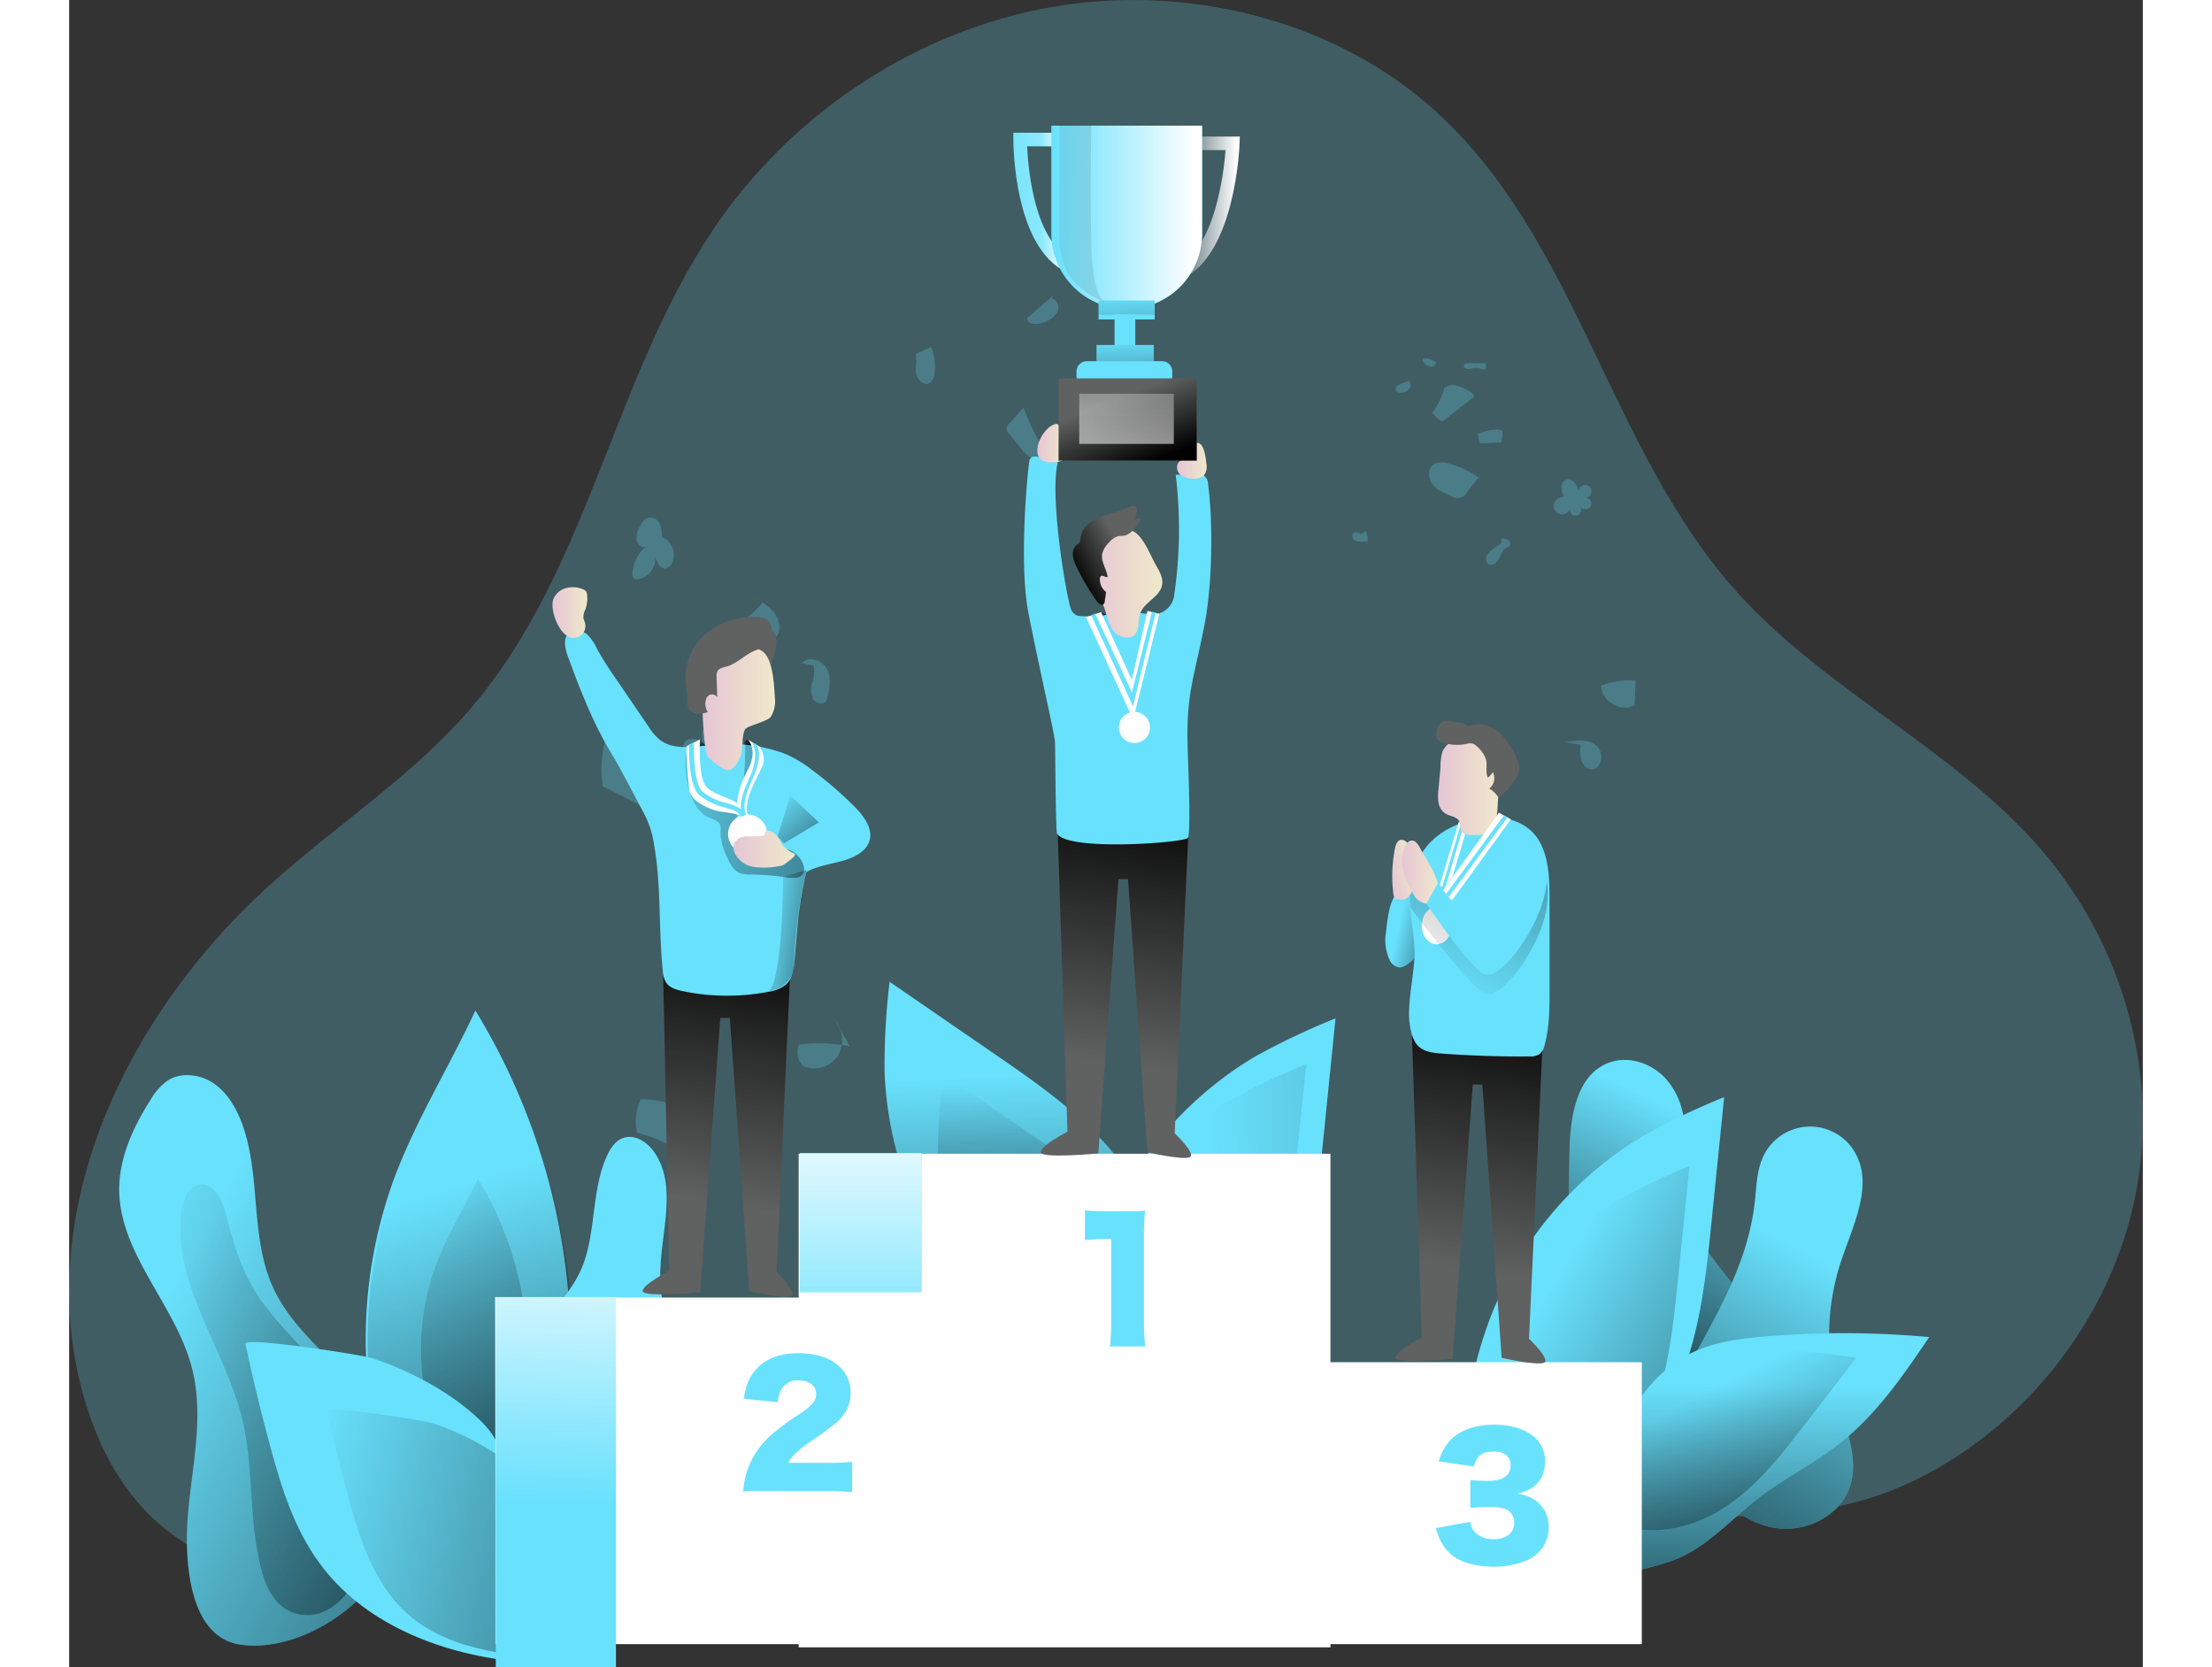 <svg id="Layer_1" data-name="Layer 1" xmlns="http://www.w3.org/2000/svg" xmlns:xlink="http://www.w3.org/1999/xlink" viewBox="0 0 504.84 405.87" width="406" height="306" class="illustration styles_illustrationTablet__1DWOa"><rect x="0" y="0" width="504.84" height="405.87" fill="#333333" stroke="none"/><defs><linearGradient id="linear-gradient" x1="328.39" y1="247.21" x2="349.84" y2="252.2" gradientUnits="userSpaceOnUse"><stop offset="0" stop-color="#010101" stop-opacity="0"></stop><stop offset="0.95" stop-color="#010101"></stop></linearGradient><linearGradient id="linear-gradient-2" x1="410.21" y1="298.61" x2="371.87" y2="381.47" xlink:href="#linear-gradient"></linearGradient><linearGradient id="linear-gradient-3" x1="434.8" y1="330.87" x2="373.58" y2="440.78" xlink:href="#linear-gradient"></linearGradient><linearGradient id="linear-gradient-4" x1="284.31" y1="329.53" x2="544.33" y2="316.55" xlink:href="#linear-gradient"></linearGradient><linearGradient id="linear-gradient-5" x1="236.35" y1="283.5" x2="240.68" y2="403.46" xlink:href="#linear-gradient"></linearGradient><linearGradient id="linear-gradient-6" x1="248.58" y1="285.1" x2="252.91" y2="405.06" xlink:href="#linear-gradient"></linearGradient><linearGradient id="linear-gradient-7" x1="91.84" y1="312.88" x2="140.53" y2="468.24" xlink:href="#linear-gradient"></linearGradient><linearGradient id="linear-gradient-8" x1="77.24" y1="315.03" x2="214.05" y2="481.06" xlink:href="#linear-gradient"></linearGradient><linearGradient id="linear-gradient-9" x1="25" y1="344.35" x2="199.99" y2="439.58" xlink:href="#linear-gradient"></linearGradient><linearGradient id="linear-gradient-10" x1="10.81" y1="348.77" x2="228.78" y2="426.68" xlink:href="#linear-gradient"></linearGradient><linearGradient id="linear-gradient-11" x1="361.99" y1="341.08" x2="479.33" y2="411.57" xlink:href="#linear-gradient"></linearGradient><linearGradient id="linear-gradient-12" x1="414.95" y1="359.18" x2="414.02" y2="451.93" xlink:href="#linear-gradient"></linearGradient><linearGradient id="linear-gradient-13" x1="448.18" y1="427.03" x2="535.72" y2="479.62" gradientTransform="matrix(0.85, 0.53, -0.53, 0.85, 247.09, -239.11)" xlink:href="#linear-gradient"></linearGradient><linearGradient id="linear-gradient-14" x1="60.62" y1="385.72" x2="244.78" y2="433.67" xlink:href="#linear-gradient"></linearGradient><linearGradient id="linear-gradient-15" x1="192.72" y1="335.77" x2="192.72" y2="263.42" gradientUnits="userSpaceOnUse"><stop offset="0" stop-color="#fff" stop-opacity="0"></stop><stop offset="0.23" stop-color="#fff" stop-opacity="0.23"></stop><stop offset="0.95" stop-color="#fff"></stop></linearGradient><linearGradient id="linear-gradient-16" x1="118.33" y1="365.95" x2="120.8" y2="288.65" xlink:href="#linear-gradient-15"></linearGradient><linearGradient id="linear-gradient-17" x1="258.78" y1="280.98" x2="270.22" y2="209.56" xlink:href="#linear-gradient"></linearGradient><linearGradient id="linear-gradient-18" x1="162.23" y1="314.9" x2="173.67" y2="243.47" xlink:href="#linear-gradient"></linearGradient><linearGradient id="linear-gradient-19" x1="345.04" y1="331.07" x2="356.48" y2="259.65" xlink:href="#linear-gradient"></linearGradient><linearGradient id="linear-gradient-20" x1="228.24" y1="71.22" x2="248.03" y2="70.91" gradientUnits="userSpaceOnUse"><stop offset="0" stop-color="#fff" stop-opacity="0"></stop><stop offset="0.66" stop-color="#fff" stop-opacity="0.23"></stop><stop offset="0.95" stop-color="#fff"></stop></linearGradient><linearGradient id="linear-gradient-21" x1="277.4" y1="69.07" x2="359.8" y2="119.62" xlink:href="#linear-gradient-15"></linearGradient><linearGradient id="linear-gradient-22" x1="274.29" y1="72.31" x2="289.7" y2="72.31" xlink:href="#linear-gradient-15"></linearGradient><linearGradient id="linear-gradient-23" x1="240.39" y1="129.6" x2="247.32" y2="129.6" gradientUnits="userSpaceOnUse"><stop offset="0" stop-color="#e5c6d6"></stop><stop offset="0.42" stop-color="#ead4d0"></stop><stop offset="1" stop-color="#f0e9cb"></stop></linearGradient><linearGradient id="linear-gradient-24" x1="274.39" y1="133.94" x2="281.63" y2="133.94" xlink:href="#linear-gradient-23"></linearGradient><linearGradient id="linear-gradient-25" x1="255.63" y1="96.85" x2="262.28" y2="113.85" xlink:href="#linear-gradient"></linearGradient><linearGradient id="linear-gradient-26" x1="239.12" y1="52.89" x2="275.81" y2="52.89" xlink:href="#linear-gradient-15"></linearGradient><linearGradient id="linear-gradient-27" x1="257.33" y1="71.69" x2="257.69" y2="82.54" xlink:href="#linear-gradient"></linearGradient><linearGradient id="linear-gradient-28" x1="256.99" y1="82.37" x2="257.22" y2="91.65" xlink:href="#linear-gradient"></linearGradient><linearGradient id="linear-gradient-29" x1="252.62" y1="163.76" x2="270.83" y2="163.76" xlink:href="#linear-gradient-23"></linearGradient><linearGradient id="linear-gradient-30" x1="261.17" y1="155.4" x2="248.65" y2="162.36" xlink:href="#linear-gradient"></linearGradient><linearGradient id="linear-gradient-31" x1="230.92" y1="74.67" x2="296.16" y2="71.58" xlink:href="#linear-gradient"></linearGradient><linearGradient id="linear-gradient-32" x1="257.54" y1="81" x2="257.23" y2="132.33" xlink:href="#linear-gradient-15"></linearGradient><linearGradient id="linear-gradient-33" x1="251.21" y1="149.44" x2="252.46" y2="149.44" xlink:href="#linear-gradient"></linearGradient><linearGradient id="linear-gradient-34" x1="173.62" y1="247.51" x2="203.22" y2="252.02" xlink:href="#linear-gradient"></linearGradient><linearGradient id="linear-gradient-35" x1="135.98" y1="210.4" x2="270.44" y2="243.78" xlink:href="#linear-gradient"></linearGradient><linearGradient id="linear-gradient-36" x1="122.39" y1="170.91" x2="130.89" y2="170.91" xlink:href="#linear-gradient-23"></linearGradient><linearGradient id="linear-gradient-37" x1="158.89" y1="194.05" x2="176.53" y2="194.05" xlink:href="#linear-gradient-23"></linearGradient><linearGradient id="linear-gradient-38" x1="337.33" y1="263.88" x2="395.45" y2="137.42" xlink:href="#linear-gradient"></linearGradient><linearGradient id="linear-gradient-39" x1="333.7" y1="201.3" x2="340.05" y2="201.3" gradientTransform="translate(-37.19 93.06) rotate(-9.89)" xlink:href="#linear-gradient-23"></linearGradient><linearGradient id="linear-gradient-40" x1="329.13" y1="234.12" x2="338.18" y2="234.12" xlink:href="#linear-gradient-23"></linearGradient><linearGradient id="linear-gradient-41" x1="337.94" y1="212.97" x2="353.06" y2="212.97" xlink:href="#linear-gradient-23"></linearGradient><linearGradient id="linear-gradient-42" x1="166.47" y1="228.48" x2="181.47" y2="228.48" xlink:href="#linear-gradient-23"></linearGradient><linearGradient id="linear-gradient-43" x1="168.43" y1="202.48" x2="170.75" y2="202.48" xlink:href="#linear-gradient"></linearGradient><linearGradient id="linear-gradient-44" x1="152.85" y1="179.62" x2="154.91" y2="182.64" xlink:href="#linear-gradient"></linearGradient><linearGradient id="linear-gradient-45" x1="171.14" y1="195.03" x2="195.41" y2="221.31" xlink:href="#linear-gradient"></linearGradient></defs><title>winner 2</title><path d="M461.39,378.13c25.28-15.29,42.82-41.47,47.1-69.63s-4.66-57.82-23.64-79.84c-20.87-24.22-52.18-38.59-73.7-62.3-31.86-35.09-39.1-87-74.87-118.5C312,26.45,276.45,17.75,243.83,23.49S182,48.71,163.44,74.82c-26.31,37.09-31.59,85.67-61.61,120.13-13.89,15.94-32.21,27.77-48,42C18,269.1-5,318.34,8.7,363.28c3.19,10.48,8.4,20.64,16.61,28.29,15.3,14.25,38.19,17.71,59.53,19.67,73.39,6.73,147.33,4.23,221,1.72,16.24-.55,31.1-2.13,46.11-8.37,12.58-5.22,23.68-12.55,37.78-13.11C416.35,390.42,437.1,392.82,461.39,378.13Z" transform="translate(-4.7 -21.76)" fill="#68e1fd" opacity="0.24" style="isolation: isolate;"></path><path d="M325.29,248.63a11.47,11.47,0,0,0,.88,6.84,3.1,3.1,0,0,0,2.45,1.82,4,4,0,0,0,2.38-1.18,3.45,3.45,0,0,0,1.59-3.89c-.43-4-.83-8.14.35-12a2.37,2.37,0,0,0,.14-1.43c-.67-1.86-4.59-.25-5.42.75C326,241.6,325.57,246.09,325.29,248.63Z" transform="translate(-4.7 -21.76)" fill="#68e1fd"></path><path d="M325.29,248.63a11.47,11.47,0,0,0,.88,6.84,3.1,3.1,0,0,0,2.45,1.82,4,4,0,0,0,2.38-1.18,3.45,3.45,0,0,0,1.59-3.89c-.43-4-.83-8.14.35-12a2.37,2.37,0,0,0,.14-1.43c-.67-1.86-4.59-.25-5.42.75C326,241.6,325.57,246.09,325.29,248.63Z" transform="translate(-4.7 -21.76)" fill="url(#linear-gradient)"></path><path d="M355.55,363.73c13.92-16.33,14.14-39.88,14.4-61.34.11-8.46,1.57-18.81,9.46-21.88,4.77-1.85,10.48,0,13.94,3.8s4.88,9.09,4.79,14.21c-.08,4.11-1,8.19-.8,12.3.85,14.47,15.65,23.94,21.15,37.35,3.87,9.45,2.72,20.59-2.14,29.58s-13.17,15.85-22.53,19.94c-7.62,3.33-16.47,4.89-24.28,2s-13.94-11.14-12.43-19.32" transform="translate(-4.7 -21.76)" fill="#68e1fd"></path><path d="M355.55,363.73c13.92-16.33,14.14-39.88,14.4-61.34.11-8.46,1.57-18.81,9.46-21.88,4.77-1.85,10.48,0,13.94,3.8s4.88,9.09,4.79,14.21c-.08,4.11-1,8.19-.8,12.3.85,14.47,15.65,23.94,21.15,37.35,3.87,9.45,2.72,20.59-2.14,29.58s-13.17,15.85-22.53,19.94c-7.62,3.33-16.47,4.89-24.28,2s-13.94-11.14-12.43-19.32" transform="translate(-4.7 -21.76)" fill="url(#linear-gradient-2)"></path><path d="M415.07,314.32c.42-3.86.47-7.89,2.21-11.35a12.6,12.6,0,0,1,22.23-.56c4.45,7.86-.41,17.42-3.31,26a58.43,58.43,0,0,0-.89,34.41c1.94,6.86,5.16,14,2.93,20.81-2.33,7.07-10.53,11.19-17.91,10.14s-13.64-6.41-17.24-12.93c-5.38-9.77-7.39-20.74-2-30.36C407.43,339,413.62,327.55,415.07,314.32Z" transform="translate(-4.7 -21.76)" fill="#68e1fd"></path><path d="M415.07,314.32c.42-3.86.47-7.89,2.21-11.35a12.6,12.6,0,0,1,22.23-.56c4.45,7.86-.41,17.42-3.31,26a58.43,58.43,0,0,0-.89,34.41c1.94,6.86,5.16,14,2.93,20.81-2.33,7.07-10.53,11.19-17.91,10.14s-13.64-6.41-17.24-12.93c-5.38-9.77-7.39-20.74-2-30.36C407.43,339,413.62,327.55,415.07,314.32Z" transform="translate(-4.7 -21.76)" fill="url(#linear-gradient-3)"></path><g opacity="0.24" style="isolation: isolate;"><path d="M339.53,116a17.19,17.19,0,0,1-3,6.2,12,12,0,0,0,1.8,1.84.92.92,0,0,0,.5.25,1,1,0,0,0,.64-.28l6.83-5.29a.81.81,0,0,0,.34-.39c.14-.38-.25-.74-.6-1a10.14,10.14,0,0,0-3.89-1.76,3.45,3.45,0,0,0-3.65,1.68" transform="translate(-4.7 -21.76)" fill="#68e1fd"></path><path d="M348.07,138.1a25.16,25.16,0,0,0-7.51-3.47,4.54,4.54,0,0,0-3.55.08c-1.56.94-1.57,3.36-.5,4.84s2.86,2.22,4.54,2.91a2.63,2.63,0,0,0,3.92-.82l3.19-4.07" transform="translate(-4.7 -21.76)" fill="#68e1fd"></path><path d="M348,127.22a.54.54,0,0,0-.32.2.56.56,0,0,0,0,.36l.43,1.68a.37.37,0,0,0,.12.22.34.34,0,0,0,.2,0l4.83-.18c.25,0,.42-2,.38-2.23-.14-.82-.08-.78-.88-.9A12.06,12.06,0,0,0,348,127.22Z" transform="translate(-4.7 -21.76)" fill="#68e1fd"></path><path d="M331.34,114.48a10.47,10.47,0,0,0-3,1,1.36,1.36,0,0,0-.66.54,1,1,0,0,0,.47,1.19,2,2,0,0,0,1.39.06,2.44,2.44,0,0,0,1.58-1.12,1.33,1.33,0,0,0-.44-1.74" transform="translate(-4.7 -21.76)" fill="#68e1fd"></path><path d="M338.05,110.5a4.93,4.93,0,0,0-3.11-1.52.79.79,0,0,0-.43,0,.63.63,0,0,0-.22.82,1.74,1.74,0,0,0,.67.65,2.57,2.57,0,0,0,1.61.55c.58-.08,1.08-.75.79-1.25" transform="translate(-4.7 -21.76)" fill="#68e1fd"></path><path d="M349.07,110.18l-3.67,0c-.45,0-1,.08-1.15.5s.28.86.73.92a3.69,3.69,0,0,0,1.31-.19,4.07,4.07,0,0,1,2.16.14,1.25,1.25,0,0,0,.86.12c.53-.22.37-1,.12-1.53" transform="translate(-4.7 -21.76)" fill="#68e1fd"></path><path d="M353.4,153.92l-1.95,1.42a4.71,4.71,0,0,0-1.65,1.7,1.63,1.63,0,0,0,.52,2.11c.93.48,2-.41,2.46-1.35s.77-2.05,1.66-2.59c.35-.21.78-.32,1-.66a1.08,1.08,0,0,0-.5-1.41,3.05,3.05,0,0,0-1.62-.25" transform="translate(-4.7 -21.76)" fill="#68e1fd"></path><path d="M319.24,151.81c-.62-.36-1.46-.71-2-.21s.07,1.7.91,1.92,1.73,0,2.58.12a3.23,3.23,0,0,0-.45-2.6" transform="translate(-4.7 -21.76)" fill="#68e1fd"></path><path d="M241.58,130.54a57.38,57.38,0,0,1-4.52-9.54l-3.61,4a1.78,1.78,0,0,0-.58,1.09,1.82,1.82,0,0,0,.51,1.08l3.13,3.88c.84,1.05,1.81,2.17,3.14,2.35s2.81-1.29,2.09-2.43" transform="translate(-4.7 -21.76)" fill="#68e1fd"></path><path d="M244.11,93.84l-6.24,5.4c.16,1.64,2.58,1.62,4.1,1a6.08,6.08,0,0,0,3.25-2.41c.64-1.22.17-3.08-1.18-3.37" transform="translate(-4.7 -21.76)" fill="#68e1fd"></path><path d="M210.82,107.91c.32,1.54-.17,3.16.08,4.72s1.86,3.15,3.25,2.4a2.93,2.93,0,0,0,1.23-2.33,12.59,12.59,0,0,0-.82-6.45" transform="translate(-4.7 -21.76)" fill="#68e1fd"></path><path d="M173.58,168.34A32.64,32.64,0,0,1,164,176c-.71.37-1.51.83-1.63,1.62a2.53,2.53,0,0,0,.82,1.87l2.94,3.5a1.56,1.56,0,0,0,2.56.27q3.09-2.12,6.08-4.38a7.78,7.78,0,0,0,2.33-2.38c1-1.83.37-4.19-.93-5.82a16.18,16.18,0,0,0-5-3.68" transform="translate(-4.7 -21.76)" fill="#68e1fd"></path><path d="M185.9,183.81a7.22,7.22,0,0,1-.25,4,5.56,5.56,0,0,0,.07,4c.65,1.2,2.6,1.68,3.35.54.65-2.46,1.3-5.16.26-7.49s-4.54-3.61-6.18-1.65" transform="translate(-4.7 -21.76)" fill="#68e1fd"></path><path d="M372.71,203.05c-.48,2.42.1,5.83,2.56,6,2.64.15,3.27-4.22,1.18-5.85s-5.05-1.21-7.65-.73" transform="translate(-4.7 -21.76)" fill="#68e1fd"></path><path d="M387.09,187.49a20.38,20.38,0,0,0-9.38,1.15c-.09,3.82,4.83,6.7,8.12,4.76l.23-6" transform="translate(-4.7 -21.76)" fill="#68e1fd"></path><path d="M162.42,297.74a24.82,24.82,0,0,0-18.58-8.38,12.83,12.83,0,0,0-.9,8.17,35.82,35.82,0,0,1,12.79,6l4.82-7.86" transform="translate(-4.7 -21.76)" fill="#68e1fd"></path><path d="M194.81,276.53a36.25,36.25,0,0,0-12.42-.47,4.79,4.79,0,0,0,1,5.23,6.82,6.82,0,0,0,8.39-2.41,7.6,7.6,0,0,0-.69-8.87" transform="translate(-4.7 -21.76)" fill="#68e1fd"></path><path d="M152.24,216.45A97.52,97.52,0,0,0,135.74,200a28.29,28.29,0,0,0-1.13,13.17q7.89,4,15.85,7.91" transform="translate(-4.7 -21.76)" fill="#68e1fd"></path><path d="M372.25,141.4a5.94,5.94,0,0,0-1-2.12,2,2,0,0,0-2.08-.75,2,2,0,0,0-1.19,1.95,6,6,0,0,0,.67,2.32,2.25,2.25,0,0,0-2.46,1.6,2.16,2.16,0,0,0,1.44,2.53,2.09,2.09,0,0,0,2.5-1.46,1.43,1.43,0,0,0,1.57,1.86,1.65,1.65,0,0,0,.89-2.42,1.41,1.41,0,1,0,1.23-2,1.54,1.54,0,1,0-1.58-1.69" transform="translate(-4.7 -21.76)" fill="#68e1fd"></path><path d="M158.53,202.11c-1.36-.46-3.13-.8-4,.33a2.61,2.61,0,0,0-.38,2,3.61,3.61,0,0,0,2,2.87,2.36,2.36,0,0,0,3.07-1.17,7.54,7.54,0,0,0,.76,3,2.52,2.52,0,0,0,2.64,1.3,2.73,2.73,0,0,0,1.42-1.09c.93-1.29,1-3.48-.45-4.12a6.57,6.57,0,0,0,3.42.3,2.23,2.23,0,0,0-.34-4.45,7.37,7.37,0,0,0-3.19.58,6,6,0,0,0-.35-4.66,1.79,1.79,0,0,0-.63-.73c-.65-.36-1.45.11-2,.65a6.31,6.31,0,0,0-1.67,5.07" transform="translate(-4.7 -21.76)" fill="#68e1fd"></path><path d="M149,152.8a7.47,7.47,0,0,0-.51-3.52,2.58,2.58,0,0,0-2.95-1.46,3.74,3.74,0,0,0-1.76,1.91,5.94,5.94,0,0,0-1,3.14c.08,1.12,1,2.24,2.14,2.07a9.68,9.68,0,0,0-3.09,6.16,1.66,1.66,0,0,0,.34,1.41,1.53,1.53,0,0,0,1.34.2,5.11,5.11,0,0,0,3.89-5.3c.39,1.29,1.19,2.88,2.53,2.72a2.26,2.26,0,0,0,1.61-1.41,4.78,4.78,0,0,0-2.13-6.08" transform="translate(-4.7 -21.76)" fill="#68e1fd"></path></g><path d="M176.39,175.73a1.46,1.46,0,0,1,.33.75c.55,2.8-.58,5.63-1.68,8.27a3.6,3.6,0,0,0-.86-2.9,7.43,7.43,0,0,0-2.5-1.82,1.58,1.58,0,0,1-.5-.34A1.15,1.15,0,0,1,171,179a3.46,3.46,0,0,1,1.78-3.17C173.61,175.35,175.59,174.92,176.39,175.73Z" transform="translate(-4.7 -21.76)" fill="#606161"></path><path d="M293.36,279A174.4,174.4,0,0,1,313,269.68l-3.09,30.52C308.48,314,307,328,301.3,340.64s-16.52,23.75-30.16,26.13c-27.56,4.82-21.56-24.36-16.4-39.73A88.47,88.47,0,0,1,293.36,279Z" transform="translate(-4.7 -21.76)" fill="#68e1fd"></path><path d="M203.21,282.47a173.16,173.16,0,0,1,1.22-21.7l25.28,17.38c11.41,7.85,23,15.89,31.34,27s12.89,25.89,8.43,39c-9,26.48-31.73,7.21-42.73-4.7A88.54,88.54,0,0,1,203.21,282.47Z" transform="translate(-4.7 -21.76)" fill="#68e1fd"></path><path d="M286.25,290.17a174.4,174.4,0,0,1,19.61-9.36l-3.09,30.52c-1.4,13.78-2.87,27.83-8.58,40.44S277.67,375.52,264,377.91c-27.56,4.81-21.56-24.36-16.41-39.74A88.54,88.54,0,0,1,286.25,290.17Z" transform="translate(-4.7 -21.76)" fill="url(#linear-gradient-4)"></path><path d="M203.21,282.47a173.16,173.16,0,0,1,1.22-21.7l25.28,17.38c11.41,7.85,23,15.89,31.34,27s12.89,25.89,8.43,39c-9,26.48-31.73,7.21-42.73-4.7A88.54,88.54,0,0,1,203.21,282.47Z" transform="translate(-4.7 -21.76)" fill="url(#linear-gradient-5)"></path><path d="M216.2,304.88a173,173,0,0,1,1.21-21.69l25.28,17.38c11.41,7.84,23,15.88,31.35,26.95s12.89,25.9,8.43,39c-9,26.49-31.73,7.21-42.74-4.7A88.43,88.43,0,0,1,216.2,304.88Z" transform="translate(-4.7 -21.76)" fill="url(#linear-gradient-6)"></path><path d="M83.71,308.94c5.3-14.3,13.45-27.35,19.89-41.17a158.13,158.13,0,0,1,21.05,108.58c-.9,5.25-2.09,10.53-4.64,15.19-3.74,6.85-15.65,17.33-24.48,14.86-7.87-2.21-12.41-20.79-14.49-28.34A113.6,113.6,0,0,1,83.71,308.94Z" transform="translate(-4.7 -21.76)" fill="#68e1fd"></path><path d="M84.17,309.4c5.3-14.3,13.46-27.34,19.9-41.17a158.17,158.17,0,0,1,21.05,108.59c-.9,5.24-2.1,10.52-4.65,15.19-3.74,6.84-15.65,17.33-24.47,14.85-7.88-2.21-12.42-20.78-14.5-28.34A113.6,113.6,0,0,1,84.17,309.4Z" transform="translate(-4.7 -21.76)" fill="url(#linear-gradient-7)"></path><path d="M93.89,330.05c2.74-7.42,7-14.18,10.31-21.36A82,82,0,0,1,115.12,365a24.78,24.78,0,0,1-2.41,7.88c-1.94,3.55-8.11,9-12.69,7.7-4.09-1.14-6.44-10.78-7.52-14.69A58.9,58.9,0,0,1,93.89,330.05Z" transform="translate(-4.7 -21.76)" fill="url(#linear-gradient-8)"></path><path d="M33.62,390.52c1-11.9,4-24,1-35.6C30.77,339.59,17,327.21,16.88,311.39c0-7.86,3.44-15.32,7.68-21.94a15.27,15.27,0,0,1,3.91-4.5c3.25-2.23,7.83-1.76,11.14.37s5.49,5.66,6.94,9.33c5,12.79,2.06,27.79,7.7,40.34,5.89,13.1,19.93,20.83,26.89,33.4a36.74,36.74,0,0,1-1.8,37.77c-6.6,9.61-21,17.8-33.11,15.94C33.51,420.14,32.76,400.84,33.62,390.52Z" transform="translate(-4.7 -21.76)" fill="#68e1fd"></path><path d="M33.62,390.52c1-11.9,4-24,1-35.6C30.77,339.59,17,327.21,16.88,311.39c0-7.86,3.44-15.32,7.68-21.94a15.27,15.27,0,0,1,3.91-4.5c3.25-2.23,7.83-1.76,11.14.37s5.49,5.66,6.94,9.33c5,12.79,2.06,27.79,7.7,40.34,5.89,13.1,19.93,20.83,26.89,33.4a36.74,36.74,0,0,1-1.8,37.77c-6.6,9.61-21,17.8-33.11,15.94C33.51,420.14,32.76,400.84,33.62,390.52Z" transform="translate(-4.7 -21.76)" fill="url(#linear-gradient-9)"></path><path d="M46.86,367.3c-4.19-17.38-17.31-33.23-14.75-50.92.38-2.68,1.64-5.79,4.31-6.22,3.55-.58,5.6,3.81,6.48,7.3,1.51,6,3.24,12,6.28,17.31,5.52,9.73,14.93,16.66,21.19,25.92,8.43,12.47,11.22,30.64,4.63,44.55-2.65,5.59-8,11.07-14.77,9.4-7-1.75-8.73-9.68-9.81-15.82C48.59,388.39,49.36,377.64,46.86,367.3Z" transform="translate(-4.7 -21.76)" fill="url(#linear-gradient-10)"></path><path d="M388,298.21a174.4,174.4,0,0,1,19.61-9.36l-3.09,30.52c-1.4,13.78-2.87,27.83-8.58,40.44s-16.52,23.75-30.16,26.13c-27.56,4.82-21.56-24.36-16.41-39.73A88.54,88.54,0,0,1,388,298.21Z" transform="translate(-4.7 -21.76)" fill="#68e1fd"></path><path d="M381.61,314a155.9,155.9,0,0,1,17.55-8.37l-2.77,27.32c-1.25,12.33-2.57,24.91-7.68,36.2s-14.79,21.26-27,23.39c-24.67,4.31-19.31-21.8-14.69-35.57A79.23,79.23,0,0,1,381.61,314Z" transform="translate(-4.7 -21.76)" fill="url(#linear-gradient-11)"></path><path d="M376.64,384.29c4.55-13.16,10.73-27.3,23.3-33.3,5.38-2.56,11.41-3.34,17.34-3.85a229.38,229.38,0,0,1,40.26.12c-6.27,9.24-12.68,18.63-21.41,25.59-6.41,5.11-13.88,8.75-20.36,13.77-6.21,4.81-11.57,10.92-18.7,14.22-4.37,2-18.26,5.94-22.65,2.77C368.85,399.58,374.69,389.94,376.64,384.29Z" transform="translate(-4.7 -21.76)" fill="#68e1fd"></path><path d="M376.64,384.29c4.55-13.16,10.73-27.3,23.3-33.3,5.38-2.56,11.41-3.34,17.34-3.85a229.38,229.38,0,0,1,40.26.12c-6.27,9.24-12.68,18.63-21.41,25.59-6.41,5.11-13.88,8.75-20.36,13.77-6.21,4.81-11.57,10.92-18.7,14.22-4.37,2-18.26,5.94-22.65,2.77C368.85,399.58,374.69,389.94,376.64,384.29Z" transform="translate(-4.7 -21.76)" fill="url(#linear-gradient-12)"></path><path d="M425.32,350.73a116.5,116.5,0,0,1,14.42,1.61l-12.52,16.22c-5.65,7.32-11.44,14.77-19.12,19.91s-17.75,7.64-26.32,4.19c-17.33-7-3.64-21.43,4.71-28.33A59.09,59.09,0,0,1,425.32,350.73Z" transform="translate(-4.7 -21.76)" fill="url(#linear-gradient-13)"></path><path d="M47.62,348.92q2.64,12.49,6,24.83c2.7,10,5.85,20.14,12,28.51,10.63,14.6,28.94,21.87,46.88,23.87q-1.41-19-1.65-38c-.12-8.74.32-14.55-6.22-20.74-7.19-6.82-16.8-11.85-26.12-15C76,351.61,47.23,347.08,47.62,348.92Z" transform="translate(-4.7 -21.76)" fill="#68e1fd"></path><path d="M67.56,365.29q2.19,10.38,5,20.61c2.25,8.31,4.86,16.71,9.93,23.67,8.82,12.11,22.63,14.33,37.52,16-.78-10.48.16-17.17,0-27.68-.1-7.26.27-12.09-5.16-17.22-6-5.66-13.94-9.84-21.69-12.44C91.1,367.53,67.24,363.77,67.56,365.29Z" transform="translate(-4.7 -21.76)" fill="url(#linear-gradient-14)"></path><path d="M121.1,343c2.6-3.76,5.78-7.15,7.79-11.24,4.34-8.84,2.65-19.66,6.74-28.61.82-1.82,2-3.65,3.89-4.34,2.91-1.07,6.08,1.07,7.78,3.65,5.81,8.8.95,20.45,1.32,31,.2,5.79,2,11.39,3,17.09.49,2.79.76,5.73-.2,8.4a18.25,18.25,0,0,1-3.41,5.31c-7.78,9.4-18.67,15.63-29.63,6.58C109.58,363.49,115.55,351,121.1,343Z" transform="translate(-4.7 -21.76)" fill="#68e1fd"></path><rect x="103.78" y="315.88" width="129.46" height="84.37" fill="#fff"></rect><rect x="253.4" y="331.62" width="129.46" height="68.63" fill="#fff"></rect><rect x="177.6" y="280.87" width="129.46" height="120.16" fill="#fff"></rect><rect x="177.88" y="280.74" width="29.68" height="33.86" fill="#68e1fd"></rect><rect x="177.88" y="280.74" width="29.68" height="33.86" fill="url(#linear-gradient-15)"></rect><rect x="103.86" y="315.88" width="29.26" height="89.98" fill="#68e1fd"></rect><rect x="103.67" y="315.75" width="29.68" height="88.81" fill="url(#linear-gradient-16)"></rect><path d="M252,316.37a26.48,26.48,0,0,0,4.74.27h5a38.77,38.77,0,0,0,4.9-.16,60.75,60.75,0,0,0-.28,6.36v20.71a45,45,0,0,0,.32,6h-8.61a46.52,46.52,0,0,0,.31-6V323.4h-1.58a43.5,43.5,0,0,0-4.82.27Z" transform="translate(-4.7 -21.76)" fill="#68e1fd"></path><path d="M174.73,384.72c-3.55,0-4.46,0-5.93.16a20.1,20.1,0,0,1,.83-4.67,20.33,20.33,0,0,1,5.7-8.85,55.2,55.2,0,0,1,7-5.25c3.4-2.29,4.23-3.32,4.23-5.14s-1.7-3.16-4.23-3.16a4.47,4.47,0,0,0-4.11,2,7.06,7.06,0,0,0-1,3.32l-8.3-.87c.6-3.44,1.31-5.18,2.89-7,2.25-2.64,5.85-4.07,10.47-4.07,5.33,0,9.4,1.78,11.37,5a8.45,8.45,0,0,1,1.31,4.62,9.17,9.17,0,0,1-3.63,7.35,53.72,53.72,0,0,1-5.73,4.23c-3.44,2.37-4.9,3.75-5.81,5.49H189a51.71,51.71,0,0,0,6.32-.27V385c-2.29-.19-3.95-.27-6.75-.27Z" transform="translate(-4.7 -21.76)" fill="#68e1fd"></path><path d="M345.84,392.24a4.17,4.17,0,0,0,1.1,2.53,6.18,6.18,0,0,0,4.55,1.69c3.08,0,5-1.54,5-3.95a3.41,3.41,0,0,0-2.13-3.39,11.23,11.23,0,0,0-3.67-.52c-1.54,0-3.32.08-4.86.24v-6.79a36.33,36.33,0,0,0,4.18.23c3.76,0,5.61-1.26,5.61-3.79,0-2.14-1.49-3.36-4.1-3.36-2.81,0-4.23,1.11-4.82,3.63l-8.54-1.22a11.44,11.44,0,0,1,2.65-5c2.41-2.61,6.05-3.95,10.86-3.95,4.31,0,7.87,1.19,10.12,3.36a7.66,7.66,0,0,1,2.21,5.61c0,4.19-2.25,6.8-6.8,7.86a8.87,8.87,0,0,1,5.1,2.1,7.77,7.77,0,0,1,2.61,5.84,8.79,8.79,0,0,1-1.58,5.26,9.93,9.93,0,0,1-3.71,3,21.33,21.33,0,0,1-8.22,1.54c-3.56,0-7.11-.83-9.21-2.21a10.77,10.77,0,0,1-4.07-5.09,16.61,16.61,0,0,1-.67-2.1Z" transform="translate(-4.7 -21.76)" fill="#68e1fd"></path><path d="M245.34,223.78l2.4,73.5s-6.65,3.4-6.49,5,14,.27,14,.27l4.9-66.78h2.32l4.72,66.51s8.19,1.86,10.2,1.24-3.55-5.88-3.55-5.88l3.32-72.66Z" transform="translate(-4.7 -21.76)" fill="#606161"></path><path d="M245.34,223.78l2.4,73.5s-6.65,3.4-6.49,5,14,.27,14,.27l4.9-66.78h2.32l4.72,66.51s8.19,1.86,10.2,1.24-3.55-5.88-3.55-5.88l3.32-72.66Z" transform="translate(-4.7 -21.76)" fill="url(#linear-gradient-17)"></path><path d="M149.27,257.21l1.54,73.93s-6.65,3.4-6.49,4.95,14,.27,14,.27l4.91-66.79h2.31l4.72,66.52s8.19,1.85,10.2,1.23-3.55-5.87-3.55-5.87l3.32-72.66Z" transform="translate(-4.7 -21.76)" fill="#606161"></path><path d="M149.27,257.21l1.54,73.93s-6.65,3.4-6.49,4.95,14,.27,14,.27l4.91-66.79h2.31l4.72,66.52s8.19,1.85,10.2,1.23-3.55-5.87-3.55-5.87l3.32-72.66Z" transform="translate(-4.7 -21.76)" fill="url(#linear-gradient-18)"></path><path d="M331.6,273.86l2.4,73.51s-6.65,3.4-6.49,4.95,14,.27,14,.27l4.91-66.79h2.31l4.72,66.52s8.19,1.85,10.2,1.23-3.55-5.87-3.55-5.87L363.45,275Z" transform="translate(-4.7 -21.76)" fill="#606161"></path><path d="M331.6,273.86l2.4,73.51s-6.65,3.4-6.49,4.95,14,.27,14,.27l4.91-66.79h2.31l4.72,66.52s8.19,1.85,10.2,1.23-3.55-5.87-3.55-5.87L363.45,275Z" transform="translate(-4.7 -21.76)" fill="url(#linear-gradient-19)"></path><path d="M247.57,88c-12.9-5.87-13-31.19-13-32.26V54.07h12.63v3.3h-9.29c.25,5.54,1.79,23.39,11.07,27.61Z" transform="translate(-4.7 -21.76)" fill="#68e1fd"></path><path d="M247.57,88c-12.9-5.87-13-31.19-13-32.26V54.07h12.63v3.3h-9.29c.25,5.54,1.79,23.39,11.07,27.61Z" transform="translate(-4.7 -21.76)" fill="url(#linear-gradient-20)"></path><path d="M275.65,89.62l-1.36-3c9.31-4.23,11.49-22.6,11.94-28.33H277V55h12.7l-.06,1.71C289.59,57.81,288.51,83.77,275.65,89.62Z" transform="translate(-4.7 -21.76)" fill="url(#linear-gradient-21)"></path><path d="M275.65,89.62l-1.36-3c9.31-4.23,11.49-22.6,11.94-28.33H277V55h12.7l-.06,1.71C289.59,57.81,288.51,83.77,275.65,89.62Z" transform="translate(-4.7 -21.76)" fill="url(#linear-gradient-22)"></path><path d="M238.23,170.94c-2.47-12.83,0-36.34.27-37.14.95-2.39,4.23.7,6.94.23-2.28,8.6,2.37,35.08,3.3,36.38a3.19,3.19,0,0,0,1.06,1.07,3.47,3.47,0,0,0,1.33.27,27,27,0,0,0,6.83-.47c4-.77,6.77-.31,10.1,0a5.21,5.21,0,0,0,5.63-4.42,110.65,110.65,0,0,0,.4-29.53l5.09-.11a3.26,3.26,0,0,1,1.79.31,2.7,2.7,0,0,1,1,2.08c1.27,9.48,1,24.54-.81,33.92-2.54,13.26-4.64,17.16-4.14,30.77,0,1,.88,20.82,0,21.48-1.52,1.21-29.68,3.25-31.84-1.16-.31-.63-.42-21.55-.47-22.18C244.53,200,240.64,183.43,238.23,170.94Z" transform="translate(-4.7 -21.76)" fill="#68e1fd"></path><path d="M244.77,125a.91.91,0,0,1,.49,0,.82.82,0,0,1,.39.41,7.1,7.1,0,0,1,.44,3,7.52,7.52,0,0,0,1,3c1.14,2.61-1.64,3-4,2.87C237.86,133.89,241.29,125.85,244.77,125Z" transform="translate(-4.7 -21.76)" fill="url(#linear-gradient-23)"></path><path d="M274.49,134.92a2.4,2.4,0,0,0,1,2.61,5.29,5.29,0,0,0,2.87.75,3.39,3.39,0,0,0,2.55-.72,3.6,3.6,0,0,0,.64-2.95c-.14-1.36-.66-6.47-3.17-4.62-.81.6-.94,2-1.73,2.79S274.85,133.85,274.49,134.92Z" transform="translate(-4.7 -21.76)" fill="url(#linear-gradient-24)"></path><rect x="240.89" y="92.11" width="33.6" height="20" fill="#606161"></rect><rect x="240.89" y="92.11" width="33.6" height="20" fill="url(#linear-gradient-25)"></rect><path d="M239.12,30.59h36.69a0,0,0,0,1,0,0V56.85a18.35,18.35,0,0,1-18.35,18.35h0a18.35,18.35,0,0,1-18.35-18.35V30.59A0,0,0,0,1,239.12,30.59Z" fill="#68e1fd"></path><path d="M239.12,30.59h36.69a0,0,0,0,1,0,0V56.85a18.35,18.35,0,0,1-18.35,18.35h0a18.35,18.35,0,0,1-18.35-18.35V30.59A0,0,0,0,1,239.12,30.59Z" fill="url(#linear-gradient-26)"></path><rect x="250.6" y="73.16" width="13.68" height="4.61" fill="#68e1fd"></rect><rect x="250.6" y="73.16" width="13.68" height="3.47" opacity="0.26" fill="url(#linear-gradient-27)"></rect><rect x="254.5" y="76.51" width="5.05" height="7.8" fill="#68e1fd"></rect><rect x="250.11" y="83.98" width="13.95" height="4.06" fill="#68e1fd"></rect><rect x="250.11" y="83.98" width="13.95" height="4.06" opacity="0.26" fill="url(#linear-gradient-28)"></rect><path d="M273.26,112.2v1.15a2.19,2.19,0,0,1-.07.53H250a2.86,2.86,0,0,1-.06-.53V112.2a2.5,2.5,0,0,1,2.5-2.51h18.29A2.5,2.5,0,0,1,273.26,112.2Z" transform="translate(-4.7 -21.76)" fill="#68e1fd"></path><path d="M269.32,159.44c.87,1.46,1.76,3.08,1.45,4.75-.54,2.91-4.36,4.13-5.33,6.93-.59,1.7-.07,3.85-1.31,5.15s-3.92.68-5.14-.87-1.56-3.59-2.21-5.45c-.75-2.13-1.92-4.07-2.82-6.14a13.79,13.79,0,0,1-1.3-6.61,7.28,7.28,0,0,1,3.32-5.65c2-1.14,6-1.57,8-.32C266.38,152.66,268,157.13,269.32,159.44Z" transform="translate(-4.7 -21.76)" fill="url(#linear-gradient-29)"></path><path d="M264.63,145.71a5,5,0,0,1-.53,2.49,1.87,1.87,0,0,1,1.63-.08,17.35,17.35,0,0,1-1.89,2.53,4.34,4.34,0,0,1-2.08,1.47c-.58.13-1.18.06-1.76.19a4.61,4.61,0,0,0-2.17,1.54,5.87,5.87,0,0,0-1.64,2.69c-.38,1.91,1.05,3.7,1.31,5.63-.48.28-1.1-.49-1.57-.21a.77.77,0,0,0-.3.63,3.75,3.75,0,0,0,1.5,3.29l-.33,2.24a1.19,1.19,0,0,1-.28.72c-.48.43-1.19-.12-1.57-.64a53.59,53.59,0,0,1-5-8.45,7.87,7.87,0,0,1-.89-2.78,3,3,0,0,1,1-2.63,2.59,2.59,0,0,0,.55-.44,2,2,0,0,0,.3-1.08c.43-3.48,3.6-4.82,6.54-5.78,1.05-.35,2.13-.6,3.17-1C261.49,145.79,264.54,143.94,264.63,145.71Z" transform="translate(-4.7 -21.76)" fill="#606161"></path><path d="M264.63,145.71a5,5,0,0,1-.53,2.49,1.87,1.87,0,0,1,1.63-.08,17.35,17.35,0,0,1-1.89,2.53,4.34,4.34,0,0,1-2.08,1.47c-.58.13-1.18.06-1.76.19a4.61,4.61,0,0,0-2.17,1.54,5.87,5.87,0,0,0-1.64,2.69c-.38,1.91,1.05,3.7,1.31,5.63-.48.28-1.1-.49-1.57-.21a.77.77,0,0,0-.3.63,3.75,3.75,0,0,0,1.5,3.29l-.33,2.24a1.19,1.19,0,0,1-.28.72c-.48.43-1.19-.12-1.57-.64a53.59,53.59,0,0,1-5-8.45,7.87,7.87,0,0,1-.89-2.78,3,3,0,0,1,1-2.63,2.59,2.59,0,0,0,.55-.44,2,2,0,0,0,.3-1.08c.43-3.48,3.6-4.82,6.54-5.78,1.05-.35,2.13-.6,3.17-1C261.49,145.79,264.54,143.94,264.63,145.71Z" transform="translate(-4.7 -21.76)" fill="url(#linear-gradient-30)"></path><path d="M245.81,52.06V81.59s.62,6,3.86,9.12a25.32,25.32,0,0,0,7.11,4.64s-2.93-1.08-3.24-14.22,0-28.91,0-28.91Z" transform="translate(-4.7 -21.76)" opacity="0.26" fill="url(#linear-gradient-31)"></path><rect x="245.9" y="95.85" width="23.03" height="12.21" fill="url(#linear-gradient-32)"></rect><path d="M252.26,172l3.65-1.22s7.37,16.15,7.44,16.46,3.87-16.77,3.87-16.77l2.86.77-6.34,25.67Z" transform="translate(-4.7 -21.76)" fill="#fff"></path><polygon points="252.46 149.64 251.21 149.03 251.59 149.85 252.46 149.64" fill="url(#linear-gradient-33)"></polygon><polygon points="248.84 149.8 259 171.98 264.53 149.1 263.6 148.95 258.73 168.58 249.76 149.33 248.84 149.8" fill="#68e1fd"></polygon><circle cx="259.34" cy="177.1" r="3.79" fill="#fff"></circle><path d="M137.39,206.3c-4.87-7.8-8.22-16.35-11.33-24.91-.73-2-1.21-4.7.71-5.82a3.72,3.72,0,0,1,4.08.68,11.36,11.36,0,0,1,2.38,3.51,77.4,77.4,0,0,0,4.52,7.15l8,11.73a12.85,12.85,0,0,0,2.87,3.32c2.87,2.13,6.94,1.78,10.56,1.32a40.25,40.25,0,0,1,19.35,1.81,28.48,28.48,0,0,1,7,4.09A92,92,0,0,1,195.77,218c2.42,2.41,4.85,5.66,3.66,8.79-.87,2.26-3.38,3.57-5.8,4.35s-7.5,1.52-9.5,3a105.7,105.7,0,0,0-1.93,11l-.89,10.28c-.19,2.19-.48,4.59-2.18,6.09a9.06,9.06,0,0,1-4.38,1.73,53.22,53.22,0,0,1-20.55-.17c-1.54-.31-3.19-.78-4.09-2a5.9,5.9,0,0,1-.89-3c-1.07-10.22-.33-20.59-2.13-30.72a23.38,23.38,0,0,0-2.09-6.86C143.3,217.25,138.43,208,137.39,206.3Z" transform="translate(-4.7 -21.76)" fill="#68e1fd"></path><path d="M178.5,235.24s0,25.9-3.75,28c0,0,6.09-1,6.36-6.14.85-16.39,3.17-23.58,3.17-23.58Z" transform="translate(-4.7 -21.76)" fill="url(#linear-gradient-34)"></path><path d="M178.5,235.24a63.36,63.36,0,0,0-7.79-.58,7.4,7.4,0,0,1-2.77-.37c-1.64-.69-2.47-2.48-3.17-4.11a13.87,13.87,0,0,1-1.52-6,3.84,3.84,0,0,0-.05-1.55c-.36-1.05-1.64-1.36-2.66-1.81-3.51-1.53-4.85-5.76-5.48-9.54-.45-2.73-.69-5.73.78-8.07a27.22,27.22,0,0,0,3.25,10.92,10.05,10.05,0,0,0,3.21,3.83,4.57,4.57,0,0,0,4.77.29,2.2,2.2,0,0,0,.83-.83,3.27,3.27,0,0,0,.29-1,67.74,67.74,0,0,0,1.06-13.56,1.39,1.39,0,0,1,1.63.71,3.72,3.72,0,0,1,.33,1.9,28.28,28.28,0,0,1-2.57,11.41c-.92,2-2.07,4.3-1,6.2a6.27,6.27,0,0,0,2.31,2,19.69,19.69,0,0,0,5.22,2.58c1.87.5,3.91.45,5.61,1.38,1.47.81,3.09,2.91,2.8,4.71C183.22,236.07,180.28,235.48,178.5,235.24Z" transform="translate(-4.7 -21.76)" fill="url(#linear-gradient-35)"></path><circle cx="165.16" cy="203.03" r="4.75" fill="#fff"></circle><path d="M126.64,176.93a2.9,2.9,0,0,0,3-.81,3,3,0,0,0,.56-3,5.94,5.94,0,0,1-.3-.9,3.86,3.86,0,0,1,.44-2,8,8,0,0,0,.45-3.67,1.64,1.64,0,0,0-.25-.81,1.81,1.81,0,0,0-.84-.56,6.28,6.28,0,0,0-4.25-.18,4.53,4.53,0,0,0-2.94,2.81C121.78,170.34,123.83,175.92,126.64,176.93Z" transform="translate(-4.7 -21.76)" fill="url(#linear-gradient-36)"></path><path d="M176.5,191.51a7.22,7.22,0,0,1-1,4.77c-.79,1.05-4.91,2-6,2.78s-.82,5.62-1.33,6.74c-.35.77-1.38,3.47-3.17,3.41-1.1-.05-3.73-2.09-4.48-2.85a4.28,4.28,0,0,1-.93-2.55,94.4,94.4,0,0,1-.51-18c.12-1.82.37-3.8,1.72-5.1a6.84,6.84,0,0,1,3.67-1.57c2.59-.43,7.63-.4,9.52,1.63C176.08,183,176.33,188.7,176.5,191.51Z" transform="translate(-4.7 -21.76)" fill="url(#linear-gradient-37)"></path><path d="M173.44,179.38a10.56,10.56,0,0,1-1.77.75c-2.44,1-4.42,3.19-6.93,3.9-.88.24-2,.43-2.31,1.37a3.07,3.07,0,0,0-.11,1.21l.16,4.88a1.5,1.5,0,0,0-2.62.22,3.68,3.68,0,0,0,.33,3.41,6.94,6.94,0,0,1-2.58.38,2.66,2.66,0,0,1-2.17-1.45,6.63,6.63,0,0,1-.3-2.61c0-1.47-.34-2.92-.39-4.39a14.33,14.33,0,0,1,5.6-11.6A18.32,18.32,0,0,1,171.92,172a4.29,4.29,0,0,1,2.81.77,3.11,3.11,0,0,1,1,2.58A7.6,7.6,0,0,1,173.44,179.38Z" transform="translate(-4.7 -21.76)" fill="#606161"></path><path d="M363.1,227.48c1.95,4.16,2,8.93,2,13.52q0,10.84,0,21.68c0,4.47,0,9-1.16,13.33a4,4,0,0,1-1.36,2.42,4.21,4.21,0,0,1-2.44.51c-7.12.06-14.25-.18-21.35-.7-1.94-.15-4-.37-5.48-1.66s-2-3.68-2.29-5.78c-.69-5.05,1.51-13.21,1.19-18.3-.55-8.7-3.13-14.87,1.36-22.34a17.57,17.57,0,0,1,3.18-4C343.59,219.89,358.46,217.57,363.1,227.48Z" transform="translate(-4.7 -21.76)" fill="#68e1fd"></path><polygon points="338.38 199.88 333.4 216.43 334.48 216.74 336.8 213.34 339.81 203.21 338.38 199.88" fill="#fff"></polygon><polygon points="338.86 200.47 334 216.79 334.48 216.74 335.18 215.58 339.3 201.66 338.86 200.47" fill="#68e1fd"></polygon><ellipse cx="332.93" cy="225.32" rx="3.63" ry="4.56" fill="#fff"></ellipse><path d="M361.9,230.46s4.33,4.48,2.17,13.91-11,20.87-14.69,19.33-18.16-21-18.16-21l-.23-5.1,17.31,10.21S353.87,231.39,357,230A4.39,4.39,0,0,1,361.9,230.46Z" transform="translate(-4.7 -21.76)" fill="url(#linear-gradient-38)"></path><path d="M327.44,228.41a35.21,35.21,0,0,0-.35,11.08,1.5,1.5,0,0,0,.43,1,1.47,1.47,0,0,0,.74.23,4.05,4.05,0,0,0,1.39,0,3,3,0,0,0,1.94-2A8.88,8.88,0,0,0,332,236l.05-2.59a16.61,16.61,0,0,0-.24-4C331.13,226.63,328.22,224.33,327.44,228.41Z" transform="translate(-4.7 -21.76)" fill="url(#linear-gradient-39)"></path><path d="M333.5,228.07c-.45-.85-1.16-1.83-2.11-1.68a2,2,0,0,0-1.27,1,8.11,8.11,0,0,0-.75,6,22,22,0,0,0,2.38,5.67,5.59,5.59,0,0,0,1.38,1.87,4.61,4.61,0,0,0,2,.8,2.84,2.84,0,0,0,2.15-.22,2.55,2.55,0,0,0,.9-2.06C338.31,235.28,335.44,231.67,333.5,228.07Z" transform="translate(-4.7 -21.76)" fill="url(#linear-gradient-40)"></path><path d="M338.06,213.86a11.79,11.79,0,0,0,0,3.25,4,4,0,0,0,1.68,2.7c1.1.68,2.72.7,3.35,1.84.47.86.15,2.06.81,2.78a2.66,2.66,0,0,0,1.9.59c1.6.06,3.34.09,4.62-.88,1.59-1.21,1.85-3.46,2-5.46l.6-9.44a8.05,8.05,0,0,0-.64-4.62,6.67,6.67,0,0,0-2.29-2.09,9.19,9.19,0,0,0-4.77-1.65c-2.32,0-5.38,1.68-6.31,3.91a13,13,0,0,0-.45,3.74Z" transform="translate(-4.7 -21.76)" fill="url(#linear-gradient-41)"></path><path d="M343.93,197.66c-1.65.26-3.45-.94-4.94-.18a3.38,3.38,0,0,0-1.46,3.22,2.07,2.07,0,0,0,.3,1.12,1.93,1.93,0,0,0,.84.58,11.51,11.51,0,0,0,6.48.4,2.72,2.72,0,0,1,1.33,0,2.29,2.29,0,0,1,.86.62,7.2,7.2,0,0,1,2.27,3.16c.39,1.47-.16,3.11.46,4.49a4.34,4.34,0,0,0,1.21-1.35,3.17,3.17,0,0,1-.86,4A6.15,6.15,0,0,1,352.7,216a16.4,16.4,0,0,0,3.68-4,7.35,7.35,0,0,0,1.13-1.93c.63-1.89-.37-3.91-1.39-5.62-1.3-2.22-2.79-4.51-5.1-5.66a7.13,7.13,0,0,0-5.79-.2A6.82,6.82,0,0,1,343.93,197.66Z" transform="translate(-4.7 -21.76)" fill="#606161"></path><path d="M175.91,224.29a2,2,0,0,0-1-.33.83.83,0,0,0-.81.52,1.74,1.74,0,0,1-.13.51.73.73,0,0,1-.46.25,22.77,22.77,0,0,1-3.79.11,3.42,3.42,0,0,0-3.13,1.76,2.9,2.9,0,0,0,0,1.95,6,6,0,0,0,4.64,3.72,17.72,17.72,0,0,0,6.2-.16,2.9,2.9,0,0,0,1.39-.45c.79-.61,3.32-2.26,2.4-2.64C177.48,228,178.07,225.53,175.91,224.29Z" transform="translate(-4.7 -21.76)" fill="url(#linear-gradient-42)"></path><path d="M168.8,220.42l-.76-.2a31.46,31.46,0,0,0-4.58-.86c-1.28,0-7.21-2-7.77-5.2a94.68,94.68,0,0,1-.7-10.74l.63-.33,1.19-.59,1.48-.76s-.5,8.5,1.25,11.17,7.61,3.09,8.43,5.3c.07.17.1.3.17.43Z" transform="translate(-4.7 -21.76)" fill="#fff"></path><path d="M169.9,201.78l2.94,1.78s1.7,2.55.62,4.8-4.72,8.38-3.6,11.69l-1.08.36-1.42-2.75s-.32-3.2,2.47-8.3S169.9,201.78,169.9,201.78Z" transform="translate(-4.7 -21.76)" fill="#fff"></path><path d="M169.79,201.76,168.43,203l2.32.19A4.55,4.55,0,0,0,169.79,201.76Z" transform="translate(-4.7 -21.76)" fill="url(#linear-gradient-43)"></path><polygon points="153.59 179.98 154.89 181.48 154.17 181.6 153.5 181.69 153.59 179.98" fill="url(#linear-gradient-44)"></polygon><path d="M168.76,220.18c-.21-.18-1.75-2.09,1.39-8.68,2.92-6.12.83-9,.81-9L172,203c.09.12,2,2.24-1.14,8.9-2.86,6-1.35,8.16-1.33,8.17Z" transform="translate(-4.7 -21.76)" fill="#68e1fd"></path><path d="M169.32,220.22l-.52.2-.56.2c-.07-.13-.13-.3-.2-.4-.63-1-1.91-1.35-3.59-1.84a15.65,15.65,0,0,1-6.36-3.1c-2.34-2-2.5-9.19-2.47-12.19l1.19-.59c-.1,3.19.16,10.24,2,11.92a14.38,14.38,0,0,0,5.93,2.84,11.91,11.91,0,0,1,3.36,1.38A3.4,3.4,0,0,1,169.32,220.22Z" transform="translate(-4.7 -21.76)" fill="#68e1fd"></path><polygon points="174.01 205.3 182.52 200.19 175.56 193.7 172.47 203.59 174.01 205.3" fill="url(#linear-gradient-45)"></polygon><path d="M361.75,225.67s4.33,4.48,2.16,13.91-11,20.87-14.68,19.33-14.1-17.16-14.1-17.16l2.66-4.8,10.36,6s5.56-16.38,8.65-17.77A4.39,4.39,0,0,1,361.75,225.67Z" transform="translate(-4.7 -21.76)" fill="#68e1fd"></path><polygon points="350.98 199.46 348.08 197.84 334.48 216.74 336.64 219.21 350.98 199.46" fill="#fff"></polygon><polygon points="349.24 198.57 335.25 217.59 335.87 218.36 350.17 198.96 349.24 198.57" fill="#68e1fd"></polygon></svg>